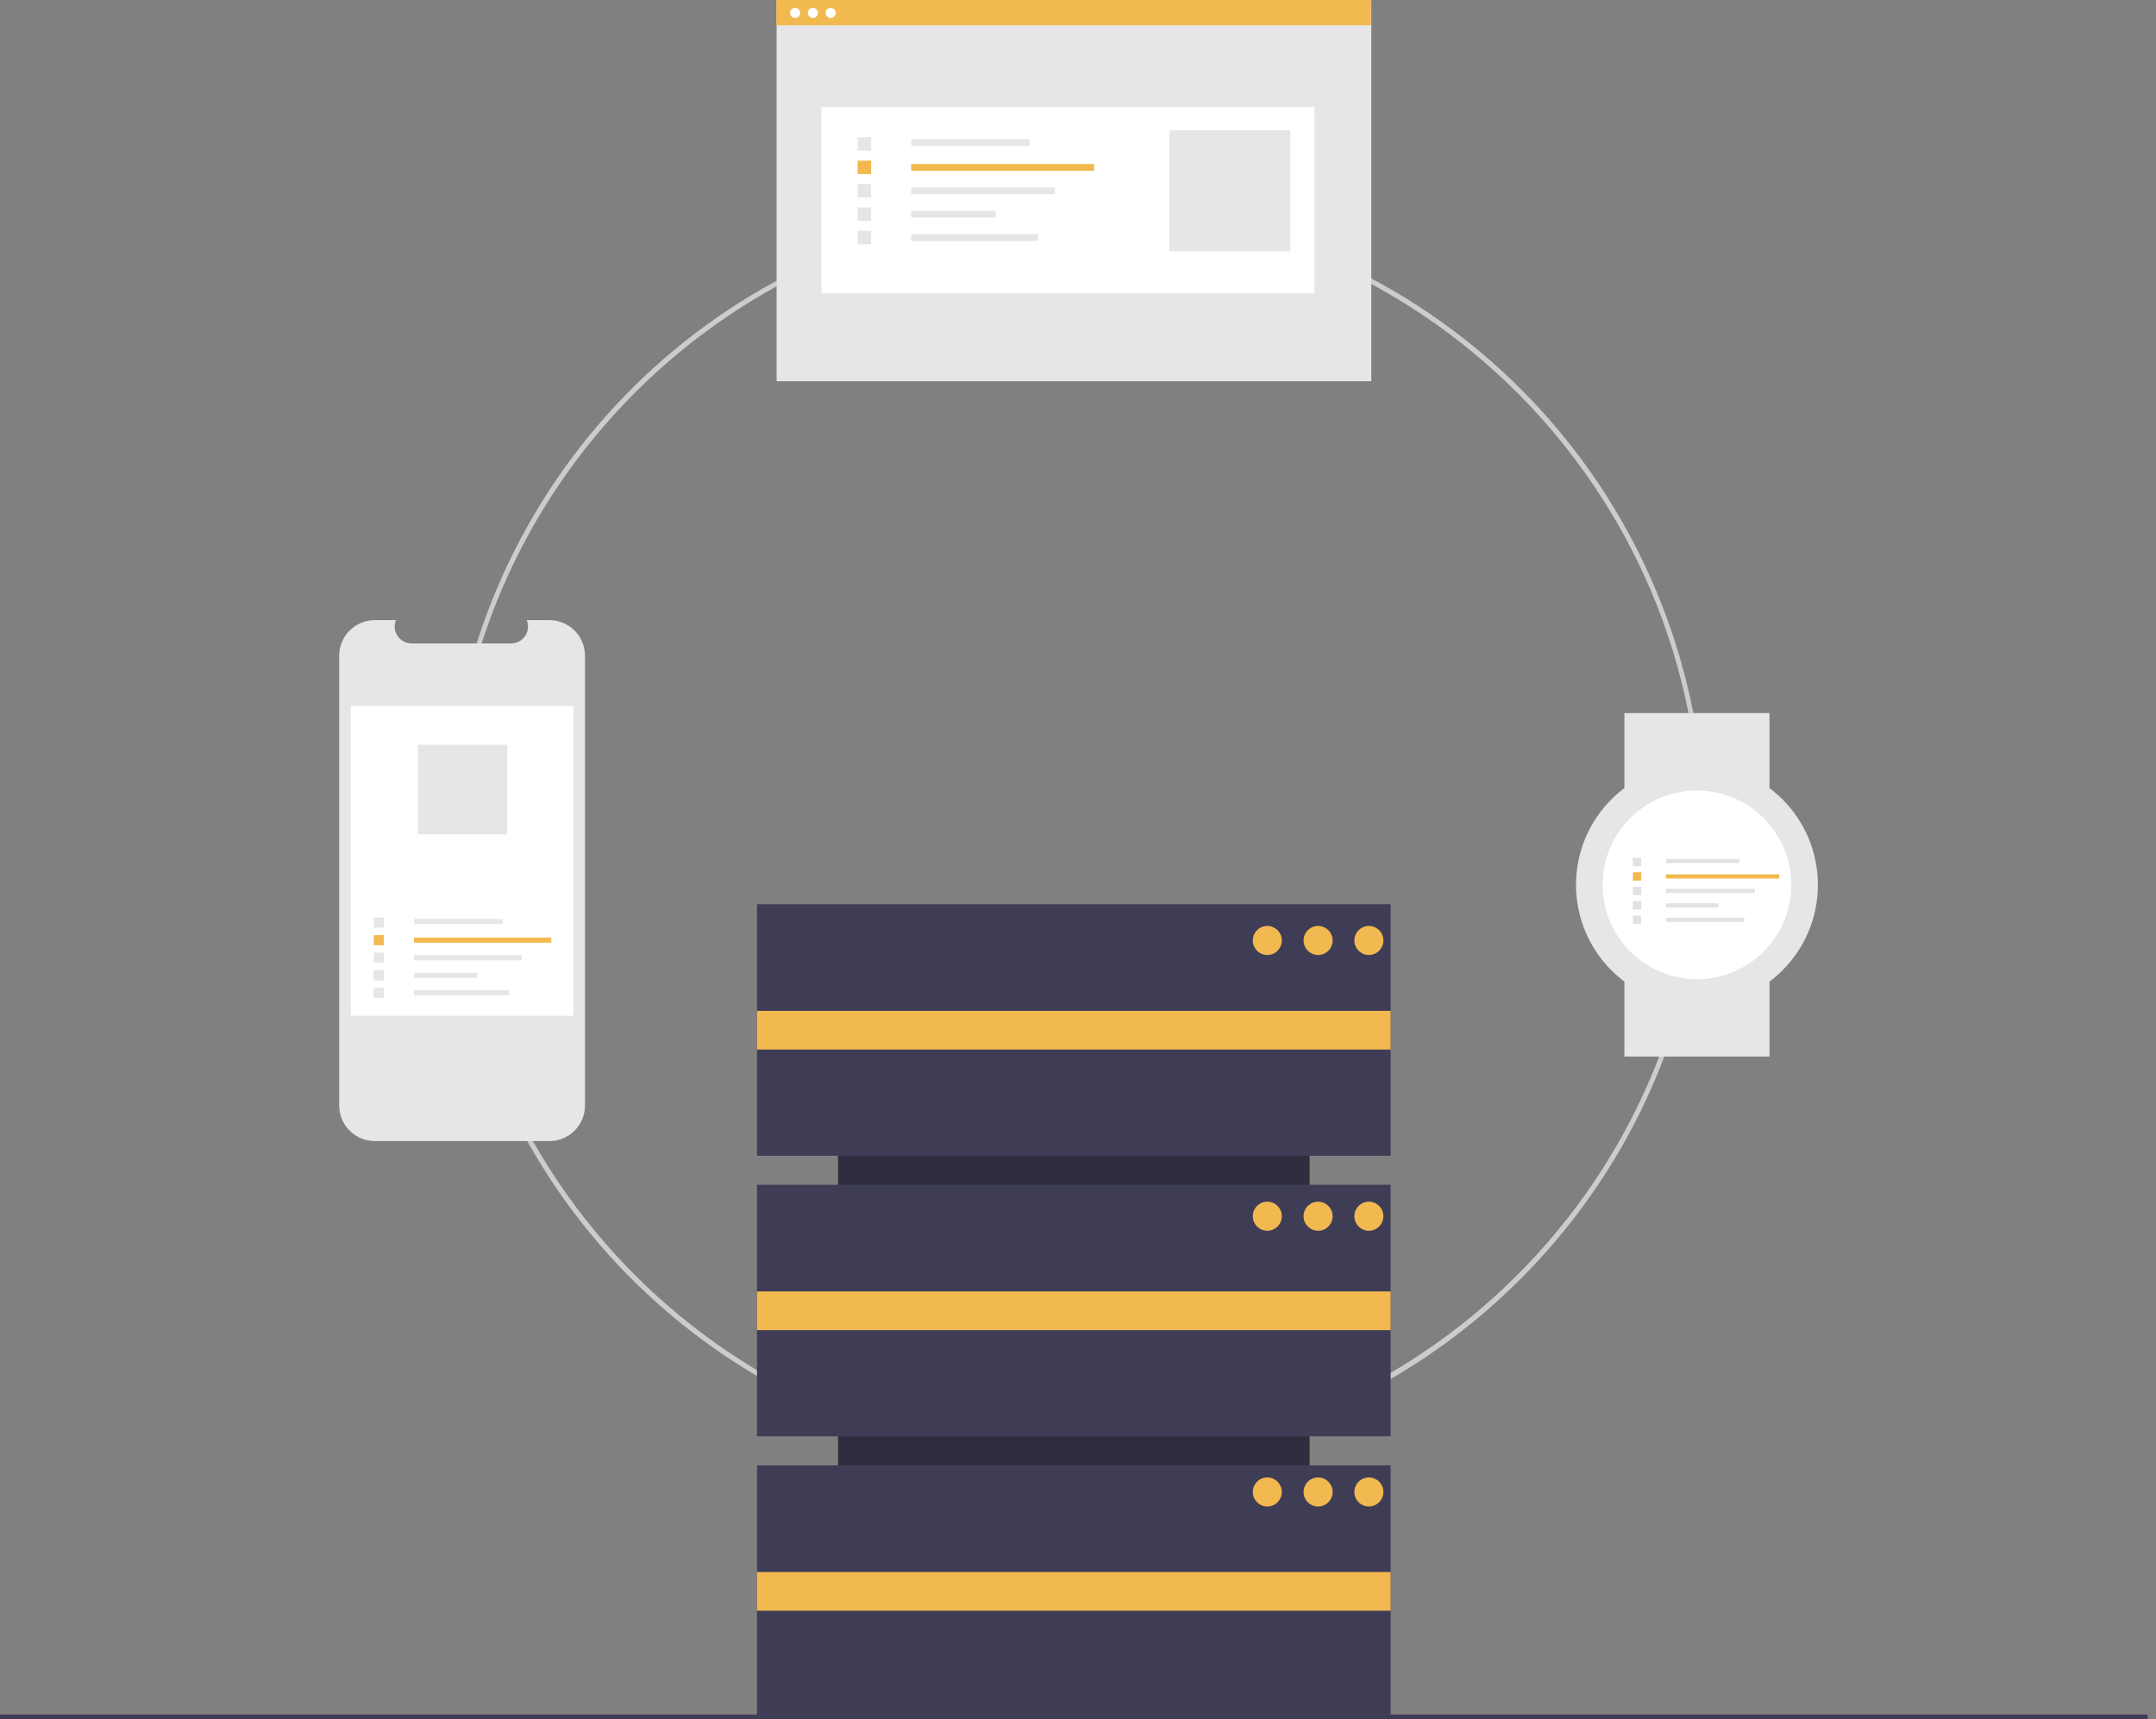 <svg width="227" height="181" viewBox="0 0 227 181" fill="none" xmlns="http://www.w3.org/2000/svg">
<rect x="0" y="0" width="227" height="181" fill="#808080" stroke="none"/>
<g clip-path="url(#clip0_79_892)">
<path d="M113.298 154.008C97.978 154.008 83.13 148.696 71.287 138.976C59.444 129.257 51.337 115.731 48.348 100.705C45.359 85.678 47.673 70.08 54.895 56.568C62.118 43.057 73.802 32.467 87.956 26.604C102.111 20.741 117.861 19.967 132.522 24.415C147.183 28.862 159.849 38.255 168.361 50.994C176.873 63.733 180.704 79.029 179.202 94.277C177.701 109.524 170.959 123.779 160.125 134.612C153.99 140.781 146.692 145.671 138.655 149.001C130.617 152.33 121.998 154.032 113.298 154.008ZM113.298 22.072C77.064 22.072 47.585 51.551 47.585 87.786C47.585 124.02 77.064 153.499 113.298 153.499C149.533 153.499 179.012 124.02 179.012 87.786C179.012 51.551 149.533 22.072 113.298 22.072Z" fill="#CCCCCC"/>
<path d="M137.888 163.939V97.224H88.233V163.939H137.888Z" fill="#2F2E41"/>
<path d="M146.418 95.186H79.702V121.669H146.418V95.186Z" fill="#3F3D56"/>
<path d="M146.418 124.725H79.702V151.207H146.418V124.725Z" fill="#3F3D56"/>
<path d="M146.418 154.263H79.702V180.745H146.418V154.263Z" fill="#3F3D56"/>
<path d="M146.418 106.415H79.702V110.489H146.418V106.415Z" fill="#F2B950"/>
<path d="M146.418 135.953H79.702V140.027H146.418V135.953Z" fill="#F2B950"/>
<path d="M146.418 165.492H79.702V169.566H146.418V165.492Z" fill="#F2B950"/>
<path d="M133.431 100.534C134.275 100.534 134.959 99.85 134.959 99.006C134.959 98.162 134.275 97.478 133.431 97.478C132.588 97.478 131.904 98.162 131.904 99.006C131.904 99.85 132.588 100.534 133.431 100.534Z" fill="#F2B950"/>
<path d="M138.779 100.534C139.623 100.534 140.307 99.85 140.307 99.006C140.307 98.162 139.623 97.478 138.779 97.478C137.935 97.478 137.251 98.162 137.251 99.006C137.251 99.85 137.935 100.534 138.779 100.534Z" fill="#F2B950"/>
<path d="M144.126 100.534C144.97 100.534 145.654 99.85 145.654 99.006C145.654 98.162 144.97 97.478 144.126 97.478C143.283 97.478 142.598 98.162 142.598 99.006C142.598 99.85 143.283 100.534 144.126 100.534Z" fill="#F2B950"/>
<path d="M133.431 129.563C134.275 129.563 134.959 128.879 134.959 128.035C134.959 127.191 134.275 126.507 133.431 126.507C132.588 126.507 131.904 127.191 131.904 128.035C131.904 128.879 132.588 129.563 133.431 129.563Z" fill="#F2B950"/>
<path d="M138.779 129.563C139.623 129.563 140.307 128.879 140.307 128.035C140.307 127.191 139.623 126.507 138.779 126.507C137.935 126.507 137.251 127.191 137.251 128.035C137.251 128.879 137.935 129.563 138.779 129.563Z" fill="#F2B950"/>
<path d="M144.126 129.563C144.97 129.563 145.654 128.879 145.654 128.035C145.654 127.191 144.97 126.507 144.126 126.507C143.283 126.507 142.598 127.191 142.598 128.035C142.598 128.879 143.283 129.563 144.126 129.563Z" fill="#F2B950"/>
<path d="M133.431 158.592C134.275 158.592 134.959 157.908 134.959 157.064C134.959 156.22 134.275 155.536 133.431 155.536C132.588 155.536 131.904 156.22 131.904 157.064C131.904 157.908 132.588 158.592 133.431 158.592Z" fill="#F2B950"/>
<path d="M138.779 158.592C139.623 158.592 140.307 157.908 140.307 157.064C140.307 156.22 139.623 155.536 138.779 155.536C137.935 155.536 137.251 156.22 137.251 157.064C137.251 157.908 137.935 158.592 138.779 158.592Z" fill="#F2B950"/>
<path d="M144.126 158.592C144.97 158.592 145.654 157.908 145.654 157.064C145.654 156.22 144.97 155.536 144.126 155.536C143.283 155.536 142.598 156.22 142.598 157.064C142.598 157.908 143.283 158.592 144.126 158.592Z" fill="#F2B950"/>
<path d="M226.12 180.491H0V181H226.12V180.491Z" fill="#3F3D56"/>
<path d="M61.592 69.024V116.385C61.592 117.376 61.198 118.326 60.498 119.026C59.797 119.727 58.847 120.121 57.856 120.121H39.451C38.46 120.121 37.509 119.727 36.808 119.027C36.107 118.326 35.714 117.376 35.713 116.385V69.024C35.714 68.033 36.107 67.082 36.808 66.382C37.509 65.681 38.46 65.287 39.451 65.288H41.684C41.574 65.557 41.532 65.85 41.562 66.139C41.592 66.429 41.692 66.706 41.855 66.948C42.017 67.189 42.236 67.388 42.493 67.525C42.75 67.662 43.036 67.733 43.327 67.734H53.821C54.112 67.733 54.398 67.662 54.655 67.525C54.912 67.388 55.131 67.189 55.293 66.948C55.456 66.706 55.556 66.429 55.586 66.139C55.616 65.85 55.574 65.557 55.464 65.288H57.856C58.847 65.288 59.797 65.681 60.498 66.382C61.198 67.083 61.592 68.033 61.592 69.024Z" fill="#E6E6E6"/>
<path d="M60.366 74.332H36.939V106.926H60.366V74.332Z" fill="white"/>
<path d="M52.941 96.745H43.591V97.279H52.941V96.745Z" fill="#E6E6E6"/>
<path d="M58.049 98.707H43.581V99.241H58.049V98.707Z" fill="#F2B950"/>
<path d="M54.935 100.555H43.581V101.089H54.935V100.555Z" fill="#E6E6E6"/>
<path d="M50.26 102.403H43.581V102.938H50.26V102.403Z" fill="#E6E6E6"/>
<path d="M53.599 104.251H43.581V104.786H53.599V104.251Z" fill="#E6E6E6"/>
<path d="M40.419 96.591H39.35V97.659H40.419V96.591Z" fill="#E6E6E6"/>
<path d="M40.419 98.439H39.35V99.508H40.419V98.439Z" fill="#F2B950"/>
<path d="M40.419 100.288H39.35V101.356H40.419V100.288Z" fill="#E6E6E6"/>
<path d="M40.419 102.136H39.35V103.205H40.419V102.136Z" fill="#E6E6E6"/>
<path d="M40.419 103.984H39.35V105.053H40.419V103.984Z" fill="#E6E6E6"/>
<path d="M53.41 78.406H43.989V87.827H53.41V78.406Z" fill="#E6E6E6"/>
<path d="M144.38 0.036H81.768V40.135H144.38V0.036Z" fill="#E6E6E6"/>
<path d="M138.399 11.254H86.488V30.87H138.399V11.254Z" fill="white"/>
<path d="M108.404 14.652H95.946V15.364H108.404V14.652Z" fill="#E6E6E6"/>
<path d="M115.211 17.267H95.933V17.979H115.211V17.267Z" fill="#F2B950"/>
<path d="M111.062 19.73H95.933V20.441H111.062V19.73Z" fill="#E6E6E6"/>
<path d="M104.832 22.192H95.933V22.904H104.832V22.192Z" fill="#E6E6E6"/>
<path d="M109.282 24.655H95.933V25.367H109.282V24.655Z" fill="#E6E6E6"/>
<path d="M91.719 14.448H90.296V15.872H91.719V14.448Z" fill="#E6E6E6"/>
<path d="M91.719 16.911H90.296V18.334H91.719V16.911Z" fill="#F2B950"/>
<path d="M91.719 19.373H90.296V20.797H91.719V19.373Z" fill="#E6E6E6"/>
<path d="M91.719 21.836H90.296V23.26H91.719V21.836Z" fill="#E6E6E6"/>
<path d="M91.719 24.299H90.296V25.723H91.719V24.299Z" fill="#E6E6E6"/>
<path d="M135.851 13.712H123.105V26.459H135.851V13.712Z" fill="#E6E6E6"/>
<path d="M144.353 0H81.741V2.66H144.353V0Z" fill="#F2B950"/>
<path d="M83.718 1.894C84.013 1.894 84.251 1.655 84.251 1.36C84.251 1.065 84.013 0.826 83.718 0.826C83.423 0.826 83.184 1.065 83.184 1.36C83.184 1.655 83.423 1.894 83.718 1.894Z" fill="white"/>
<path d="M85.589 1.894C85.884 1.894 86.123 1.655 86.123 1.36C86.123 1.065 85.884 0.826 85.589 0.826C85.294 0.826 85.055 1.065 85.055 1.36C85.055 1.655 85.294 1.894 85.589 1.894Z" fill="white"/>
<path d="M87.46 1.894C87.755 1.894 87.994 1.655 87.994 1.36C87.994 1.065 87.755 0.826 87.46 0.826C87.165 0.826 86.926 1.065 86.926 1.36C86.926 1.655 87.165 1.894 87.46 1.894Z" fill="white"/>
<path d="M186.307 75.07H171.028V82.964H186.307V75.07Z" fill="#E6E6E6"/>
<path d="M186.307 103.335H171.028V111.229H186.307V103.335Z" fill="#E6E6E6"/>
<path d="M178.668 105.881C185.699 105.881 191.4 100.181 191.4 93.15C191.4 86.118 185.699 80.418 178.668 80.418C171.636 80.418 165.936 86.118 165.936 93.15C165.936 100.181 171.636 105.881 178.668 105.881Z" fill="#E6E6E6"/>
<path d="M178.668 103.08C184.152 103.08 188.599 98.634 188.599 93.149C188.599 87.665 184.152 83.218 178.668 83.218C173.183 83.218 168.737 87.665 168.737 93.149C168.737 98.634 173.183 103.08 178.668 103.08Z" fill="white"/>
<path d="M183.118 90.428H175.416V90.868H183.118V90.428Z" fill="#E2E2E2"/>
<path d="M187.325 92.044H175.408V92.485H187.325V92.044Z" fill="#F2B950"/>
<path d="M184.76 93.567H175.408V94.007H184.76V93.567Z" fill="#E2E2E2"/>
<path d="M180.909 95.089H175.408V95.529H180.909V95.089Z" fill="#E2E2E2"/>
<path d="M183.66 96.612H175.408V97.052H183.66V96.612Z" fill="#E2E2E2"/>
<path d="M172.803 90.302H171.923V91.182H172.803V90.302Z" fill="#E2E2E2"/>
<path d="M172.803 91.824H171.923V92.704H172.803V91.824Z" fill="#F2B950"/>
<path d="M172.803 93.347H171.923V94.227H172.803V93.347Z" fill="#E2E2E2"/>
<path d="M172.803 94.869H171.923V95.749H172.803V94.869Z" fill="#E2E2E2"/>
<path d="M172.803 96.392H171.923V97.272H172.803V96.392Z" fill="#E2E2E2"/>
</g>
<defs>
<clipPath id="clip0_79_892">
<rect width="226.12" height="181" fill="white"/>
</clipPath>
</defs>
</svg>
